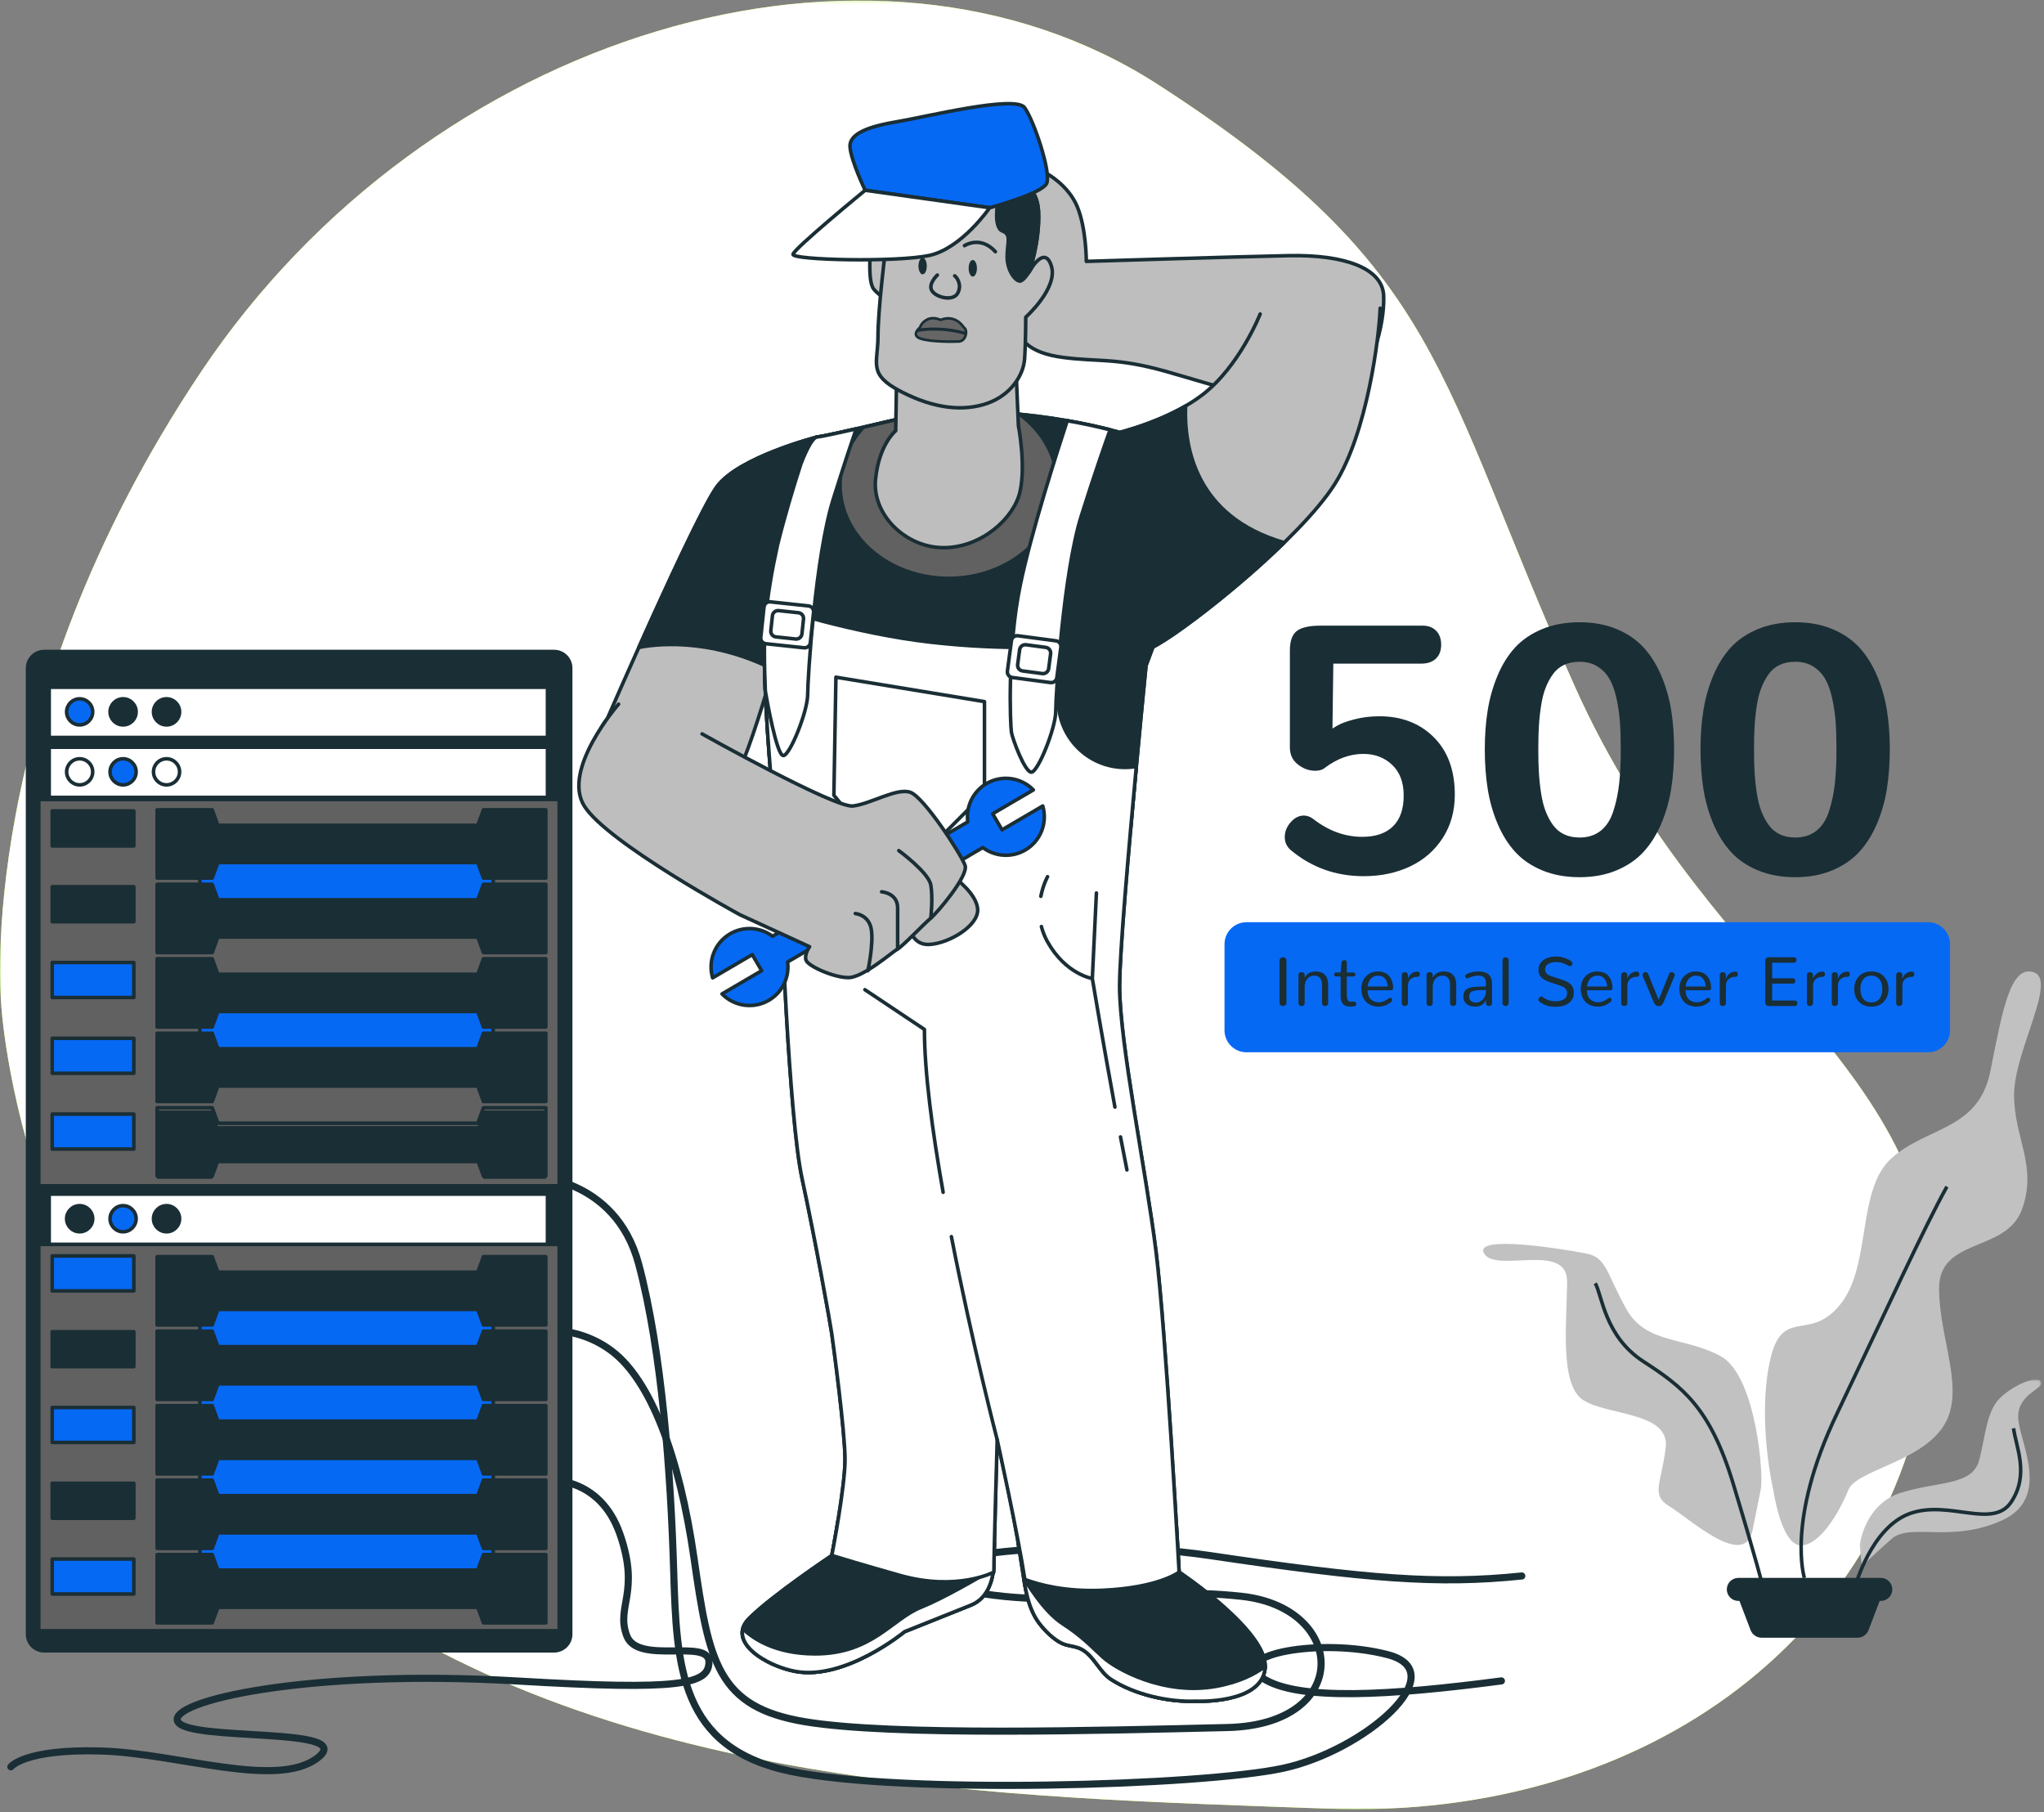 <svg xmlns="http://www.w3.org/2000/svg" xmlns:xlink="http://www.w3.org/1999/xlink" width="722" height="640" viewBox="0 0 722 640">
    <rect x="0" y="0" width="722" height="640" fill="#808080" stroke="none"/>
    <defs>
        <path id="je2qdw652a" d="M0 0.192L682.862 0.192 682.862 639 0 639z"/>
        <path id="v9wrwt6tic" d="M0 0.192L682.862 0.192 682.862 639 0 639z"/>
        <path id="1hgmu70mve" d="M0.061 0.804L64.251 0.804 64.251 66.792 0.061 66.792z"/>
        <path id="8ap716aslg" d="M0 639L720.677 639 720.677 0.192 0 0.192z"/>
    </defs>
    <g fill="none" fill-rule="evenodd">
        <g>
            <g>
                <g>
                    <g transform="translate(-468 -192) translate(468 192)">
                        <mask id="z4mywqyl0b" fill="#fff">
                            <use xlink:href="#je2qdw652a"/>
                        </mask>
                        <path fill="#AF0" d="M.366 353.913s5.967 122.204 109.29 200.64c103.322 78.434 244.72 79.982 359.237 84.255 114.518 4.272 201.306-63.24 212.922-161.667 11.617-98.424-76.267-124.547-125.54-234.688-49.272-110.14-45.661-146.947-147.143-212.528C307.651-35.658 151.376 11.248 71.025 131.318-9.328 251.386.365 353.913.365 353.913" mask="url(#z4mywqyl0b)"/>
                    </g>
                    <g transform="translate(-468 -192) translate(468 192)">
                        <mask id="mplvmibu5d" fill="#fff">
                            <use xlink:href="#v9wrwt6tic"/>
                        </mask>
                        <path fill="#FFF" d="M.366 353.913s5.967 122.204 109.29 200.64c103.322 78.434 244.72 79.982 359.237 84.255 114.518 4.272 201.306-63.24 212.922-161.667 11.617-98.424-76.267-124.547-125.54-234.688-49.272-110.14-45.661-146.947-147.143-212.528C307.651-35.658 151.376 11.248 71.025 131.318-9.328 251.386.365 353.913.365 353.913" mask="url(#mplvmibu5d)"/>
                    </g>
                </g>
                <g>
                    <path fill="#C1C1C1" d="M103.383 183.27s-5.576-23.73-1.395-44.67c4.183-20.94 13.942-6.98 25.096-20.94s5.577-40.481 18.126-51.648c12.548-11.17 30.673-9.774 34.855-30.712 4.183-20.939 6.97-37.69 15.337-34.899 8.364 2.792-6.972 27.92-6.972 43.274 0 15.356 8.366 25.128 2.789 40.483-5.577 15.356-29.279 9.77-29.279 27.92 0 18.147 9.76 36.294 1.393 48.859-8.363 12.563-30.672 15.353-33.46 22.334-2.789 6.979-9.76 19.542-16.731 19.542-6.97 0-9.76-19.542-9.76-19.542M98.847 183.518c1.395-4.19-1.395-40.483-13.942-47.462-12.548-6.981-26.489-4.19-33.461-16.752-6.97-12.564-6.97-18.148-13.943-19.543-6.97-1.396-40.43-6.98-36.249 0 4.184 6.98 29.279-4.188 29.279 9.771 0 13.96-2.789 36.295 5.577 41.879 8.365 5.584 30.672 4.187 29.279 16.752-1.396 12.563-5.576 16.751 1.393 20.937 6.97 4.189 26.492 22.337 29.279 8.378l2.788-13.96z" transform="translate(-468 -192) translate(468 192) translate(523 343)"/>
                    <path stroke="#1A2E35" stroke-width="1.257" d="M114.363 214.297s-6.495-20.322 11.368-57.714c17.86-37.393 30.85-65.843 38.969-80.476M99.75 217.549s-2.436-9.755-10.554-36.58c-8.12-26.825-17.862-34.14-31.664-43.083-13.802-8.94-14.615-23.573-17.049-27.637" transform="translate(-468 -192) translate(468 192) translate(523 343)"/>
                    <g transform="translate(-468 -192) translate(468 192) translate(523 343) translate(133.787 143.441)">
                        <mask id="4y3sujgwif" fill="#fff">
                            <use xlink:href="#1hgmu70mve"/>
                        </mask>
                        <path fill="#C1C1C1" d="M.061 59.475s1.623-14.632 14.613-18.696c12.99-4.064 25.17-2.439 27.605-11.38 2.435-8.942 2.435-17.884 8.118-22.76C56.081 1.76 63.387-.677 64.2 1.76c.811 2.439-8.118 4.064-8.118 12.193 0 8.13 12.179 28.452-5.684 36.58-17.86 8.128-32.473.813-38.968 6.503C4.933 62.727.873 66.792.873 66.792L.06 59.475z" mask="url(#4y3sujgwif)"/>
                    </g>
                    <path stroke="#1A2E35" stroke-width="1.257" d="M132.225 217.549s5.684-21.136 19.485-26.013c13.802-4.876 29.228 5.691 35.721-4.064 6.497-9.754 1.625-19.51.814-26.012" transform="translate(-468 -192) translate(468 192) translate(523 343)"/>
                    <path fill="#1A2E35" d="M141.358 214.297H91.022c-2.24 0-4.06 1.818-4.06 4.065 0 2.244 1.82 4.065 4.06 4.065h.405l3.92 10.291c.623 1.635 2.188 2.715 3.934 2.715H133.1c1.746 0 3.312-1.08 3.935-2.715l3.918-10.291h.406c2.241 0 4.06-1.82 4.06-4.065 0-2.247-1.819-4.065-4.06-4.065" transform="translate(-468 -192) translate(468 192) translate(523 343)"/>
                </g>
                <g>
                    <path fill="#0669F4" d="M249.06 152.655H8.29c-4.285 0-7.758-3.472-7.758-7.754v-30.43c0-4.283 3.473-7.754 7.758-7.754H249.06c4.285 0 7.759 3.471 7.759 7.754v30.43c0 4.282-3.474 7.754-7.759 7.754" transform="translate(-468 -192) translate(468 192) translate(432 219)"/>
                    <path fill="#1A2E35" d="M20.326 136.006c-.238-.205-.356-.49-.356-.852v-14.907c0-.363.122-.648.37-.858.243-.208.532-.313.86-.313.33 0 .614.103.852.308.236.205.356.492.356.863v14.907c0 .37-.121.657-.362.857-.241.202-.53.302-.87.302-.33 0-.612-.102-.85-.307M26.982 136.054c-.21-.18-.313-.437-.313-.766v-9.915c0-.322.108-.572.325-.752.218-.184.475-.274.774-.274.296 0 .552.087.765.26.213.172.321.417.321.73v1.05c.304-.733.805-1.295 1.502-1.69.695-.394 1.506-.59 2.43-.59 1.329 0 2.386.384 3.176 1.157.789.772 1.182 1.943 1.182 3.511v6.513c0 .329-.107.586-.32.766-.213.18-.468.27-.767.27-.298 0-.552-.09-.765-.27-.215-.18-.32-.437-.32-.766v-6.537c0-1.03-.24-1.814-.718-2.353-.479-.539-1.154-.808-2.021-.808-.926 0-1.707.33-2.343.99-.634.659-.98 1.555-1.036 2.688v6.02c0 .322-.113.575-.334.76-.22.185-.479.277-.777.277-.298 0-.552-.09-.76-.27M42.37 135.595c-.546-.598-.82-1.522-.82-2.767v-6.95h-1.472c-.267 0-.47-.064-.612-.191-.139-.13-.21-.302-.21-.518 0-.21.07-.382.205-.515.138-.132.338-.198.604-.198h1.485l.29-3.425c.016-.258.13-.479.343-.664.214-.185.449-.277.706-.277.241 0 .443.074.605.223.159.15.24.365.24.645v3.498h2.222c.264 0 .464.07.597.205.133.136.198.315.198.53 0 .46-.265.687-.795.687h-2.223v6.575c0 .829.117 1.425.351 1.792.233.365.603.549 1.11.549h.134l.82-.038h.072c.266 0 .475.085.626.256.154.167.231.364.231.59 0 .201-.044.365-.132.488-.089.124-.225.216-.405.272-.18.055-.363.092-.543.108-.18.016-.416.024-.706.024h-.712c-.926 0-1.662-.3-2.21-.899M58.205 129.426c-.072-1.126-.39-2.046-.954-2.762-.564-.716-1.389-1.073-2.474-1.073-.564 0-1.074.108-1.533.324-.459.218-.834.51-1.129.876-.293.364-.526.77-.7 1.218-.172.445-.279.917-.32 1.417h7.11zm-6.421 6.37c-.894-.492-1.605-1.214-2.131-2.166-.526-.954-.79-2.065-.79-3.336 0-1.117.223-2.138.664-3.063.444-.924 1.111-1.676 2.004-2.256.894-.579 1.933-.869 3.125-.869.94 0 1.767.158 2.475.47.707.313 1.27.746 1.688 1.298.42.55.733 1.165.941 1.845.21.68.327 1.425.351 2.238 0 .234-.064.426-.193.58-.128.152-.322.227-.579.227h-8.278c.015 1.383.385 2.432 1.108 3.143.726.712 1.654 1.076 2.79 1.09.715 0 1.359-.127 1.93-.384.572-.258 1.145-.608 1.726-1.05.145-.112.298-.17.459-.17.191 0 .355.076.488.225.133.148.198.323.198.525 0 .257-.111.486-.337.688-1.27 1.14-2.808 1.712-4.61 1.712-1.126-.009-2.136-.258-3.03-.747zM63.455 136.06c-.21-.176-.314-.427-.314-.748v-9.951c0-.323.108-.569.326-.74.218-.176.475-.263.774-.263.295 0 .55.087.764.262.213.172.32.412.32.716l-.012 1.449c.201-.75.606-1.373 1.213-1.878.608-.501 1.337-.754 2.191-.754.256 0 .46.099.609.29.149.194.224.42.224.677 0 .24-.069.449-.205.621-.137.174-.334.259-.593.259-1.085 0-1.928.282-2.528.845-.6.562-.898 1.314-.898 2.255v6.212c0 .321-.112.572-.333.749-.221.175-.48.263-.779.263-.296 0-.55-.088-.759-.263M72.217 136.054c-.21-.18-.313-.437-.313-.766v-9.915c0-.322.108-.572.324-.752.218-.184.476-.274.774-.274.297 0 .552.087.765.26.214.172.322.417.322.73v1.05c.303-.733.805-1.295 1.501-1.69.695-.394 1.507-.59 2.431-.59 1.33 0 2.387.384 3.175 1.157.789.772 1.182 1.943 1.182 3.511v6.513c0 .329-.106.586-.32.766-.212.18-.468.27-.766.27-.297 0-.553-.09-.766-.27-.213-.18-.32-.437-.32-.766v-6.537c0-1.03-.239-1.814-.718-2.353-.478-.539-1.154-.808-2.022-.808-.923 0-1.705.33-2.341.99-.635.659-.98 1.555-1.036 2.688v6.02c0 .322-.113.575-.335.76-.22.185-.478.277-.777.277-.298 0-.55-.09-.76-.27M91.822 133.949c.697-.764 1.046-1.737 1.046-2.918v-.362c-1 0-1.812.018-2.44.054-.626.036-1.181.1-1.665.192-.482.093-.846.229-1.085.41-.243.183-.421.402-.538.658-.118.257-.175.586-.175.988 0 .734.218 1.27.652 1.612.433.342 1.027.51 1.774.51.925 0 1.736-.38 2.431-1.144m-5.737 1.689c-.789-.603-1.184-1.46-1.184-2.57 0-.458.05-.86.144-1.205.099-.346.235-.65.41-.91.179-.263.428-.484.75-.664.322-.182.675-.331 1.062-.448.386-.116.877-.204 1.472-.265.595-.059 1.208-.101 1.84-.126.633-.025 1.395-.038 2.289-.038V128.1c0-.862-.231-1.496-.689-1.907-.459-.41-1.098-.614-1.92-.614-.49 0-.981.052-1.473.155-.488.105-.877.21-1.157.315-.28.103-.628.249-1.038.432-.08.043-.177.061-.29.061-.208 0-.388-.085-.543-.259-.152-.172-.23-.362-.23-.572 0-.242.112-.426.339-.555 1.247-.7 2.73-1.05 4.453-1.05 1.472 0 2.627.342 3.458 1.025.832.684 1.249 1.739 1.249 3.16v7.034c0 .313-.11.56-.331.74-.222.18-.477.272-.768.272-.29 0-.536-.086-.742-.259-.205-.173-.307-.416-.307-.73v-1.158c-.749 1.567-1.986 2.352-3.717 2.352-1.264 0-2.29-.301-3.077-.904M99.034 136.041c-.209-.188-.313-.458-.313-.814v-15.041c0-.337.11-.603.332-.796.22-.192.48-.29.777-.29.29 0 .541.098.754.29.213.193.322.459.322.796v15.041c0 .338-.112.606-.335.803-.22.197-.478.295-.777.295-.298 0-.55-.095-.76-.284M111.514 134.517c-.099-.09-.146-.21-.146-.364 0-.256.123-.521.369-.795.246-.273.493-.41.742-.41.112 0 .213.034.3.098 1.369 1.06 2.954 1.59 4.757 1.59 1.176 0 2.135-.232 2.879-.7.744-.466 1.114-1.141 1.114-2.026 0-.426-.054-.79-.16-1.09-.11-.302-.29-.566-.544-.79-.254-.227-.541-.415-.864-.567-.322-.154-.74-.318-1.254-.495l-3.466-1.158c-1.278-.435-2.23-.98-2.859-1.642-.627-.659-.94-1.568-.94-2.726 0-.93.27-1.752.813-2.46.544-.707 1.275-1.243 2.198-1.603.92-.362 1.96-.544 3.118-.544 1.136 0 2.22.183 3.254.55 1.034.364 1.824.793 2.372 1.285.183.16.277.362.277.601 0 .25-.094.475-.277.677-.186.2-.407.301-.664.301-.187 0-.363-.056-.533-.169-.489-.32-1.107-.617-1.85-.886-.747-.27-1.54-.405-2.386-.405-1.206 0-2.172.222-2.895.664-.726.442-1.087 1.083-1.087 1.917 0 .627.187 1.129.563 1.502.372.375.97.698 1.79.972l3.477 1.122c.7.224 1.293.462 1.78.71.487.251.93.553 1.328.912.398.358.696.784.893 1.284.197.5.297 1.073.297 1.725 0 1.576-.582 2.803-1.746 3.68-1.162.875-2.741 1.314-4.738 1.314-2.454 0-4.424-.692-5.912-2.074M135.699 129.426c-.072-1.126-.389-2.046-.953-2.762-.563-.716-1.388-1.073-2.475-1.073-.564 0-1.073.108-1.53.324-.461.218-.837.51-1.13.876-.295.364-.526.77-.7 1.218-.172.445-.28.917-.32 1.417h7.108zm-6.42 6.37c-.893-.492-1.604-1.214-2.13-2.166-.527-.954-.79-2.065-.79-3.336 0-1.117.22-2.138.663-3.063.443-.924 1.11-1.676 2.004-2.256.893-.579 1.934-.869 3.126-.869.94 0 1.765.158 2.473.47.708.313 1.272.746 1.69 1.298.418.55.731 1.165.941 1.845.21.68.326 1.425.351 2.238 0 .234-.066.426-.193.58-.128.152-.322.227-.58.227h-8.279c.015 1.383.385 2.432 1.11 3.143.724.712 1.654 1.076 2.788 1.09.717 0 1.36-.127 1.931-.384.572-.258 1.146-.608 1.726-1.05.145-.112.299-.17.458-.17.193 0 .357.076.49.225.131.148.198.323.198.525 0 .257-.111.486-.338.688-1.27 1.14-2.808 1.712-4.61 1.712-1.127-.009-2.137-.258-3.028-.747zM140.95 136.06c-.21-.176-.314-.427-.314-.748v-9.951c0-.323.109-.569.327-.74.216-.176.473-.263.772-.263.296 0 .552.087.765.262.213.172.322.412.322.716l-.014 1.449c.202-.75.605-1.373 1.213-1.878.607-.501 1.336-.754 2.19-.754.258 0 .461.099.61.29.15.194.223.42.223.677 0 .24-.067.449-.205.621-.136.174-.332.259-.591.259-1.087 0-1.928.282-2.53.845-.598.562-.896 1.314-.896 2.255v6.212c0 .321-.114.572-.335.749-.22.175-.479.263-.777.263-.298 0-.55-.088-.76-.263M152.796 135.97c-.263-.245-.517-.666-.767-1.262l-3.766-9.01c-.047-.104-.072-.215-.072-.338 0-.274.115-.511.343-.716.23-.207.485-.31.767-.31.418 0 .716.231.893.688l3.693 9.083 3.682-9.083c.177-.457.474-.688.894-.688.28 0 .536.103.765.31.228.205.344.442.344.716 0 .123-.024.234-.072.337l-3.765 9.01c-.25.597-.507 1.018-.767 1.262-.263.244-.623.369-1.08.369-.466 0-.832-.125-1.092-.369M170.531 129.426c-.074-1.126-.39-2.046-.954-2.762-.564-.716-1.388-1.073-2.474-1.073-.563 0-1.073.108-1.532.324-.46.218-.835.51-1.13.876-.293.364-.526.77-.7 1.218-.172.445-.278.917-.32 1.417h7.11zm-6.42 6.37c-.894-.492-1.606-1.214-2.132-2.166-.526-.954-.79-2.065-.79-3.336 0-1.117.221-2.138.664-3.063.443-.924 1.111-1.676 2.003-2.256.894-.579 1.934-.869 3.126-.869.941 0 1.766.158 2.475.47.707.313 1.27.746 1.689 1.298.42.55.733 1.165.94 1.845.21.68.327 1.425.352 2.238 0 .234-.064.426-.194.58-.128.152-.321.227-.58.227h-8.278c.014 1.383.387 2.432 1.11 3.143.724.712 1.653 1.076 2.79 1.09.714 0 1.358-.127 1.929-.384.572-.258 1.146-.608 1.726-1.05.146-.112.298-.17.457-.17.194 0 .358.076.49.225.133.148.199.323.199.525 0 .257-.112.486-.338.688-1.27 1.14-2.808 1.712-4.61 1.712-1.127-.009-2.135-.258-3.029-.747zM175.78 136.06c-.208-.176-.313-.427-.313-.748v-9.951c0-.323.108-.569.326-.74.217-.176.474-.263.772-.263.297 0 .553.087.766.262.213.172.321.412.321.716l-.013 1.449c.202-.75.607-1.373 1.213-1.878.607-.501 1.338-.754 2.19-.754.257 0 .46.099.61.29.15.194.224.42.224.677 0 .24-.068.449-.206.621-.136.174-.333.259-.592.259-1.087 0-1.928.282-2.528.845-.6.562-.898 1.314-.898 2.255v6.212c0 .321-.111.572-.333.749-.22.175-.48.263-.778.263-.299 0-.551-.088-.76-.263M191.91 135.97c-.244-.238-.369-.512-.369-.826V120.27c0-.313.113-.588.335-.827.22-.236.491-.356.814-.356h8.942c.305 0 .545.095.712.284.17.188.254.416.254.681 0 .266-.084.495-.254.688-.167.192-.407.29-.712.29h-7.652v5.487h7.243c.313 0 .555.093.723.277.17.187.254.406.254.665 0 .257-.086.48-.26.67-.172.189-.412.284-.717.284h-7.243v5.97h7.966c.306 0 .544.096.713.29.168.191.254.42.254.686 0 .265-.086.493-.254.681-.17.189-.407.284-.713.284h-9.195c-.316 0-.595-.118-.84-.356M206.556 136.06c-.208-.176-.313-.427-.313-.748v-9.951c0-.323.108-.569.326-.74.218-.176.474-.263.772-.263.297 0 .553.087.766.262.213.172.321.412.321.716l-.013 1.449c.202-.75.606-1.373 1.213-1.878.608-.501 1.338-.754 2.192-.754.255 0 .459.099.608.29.149.194.224.42.224.677 0 .24-.068.449-.205.621-.137.174-.334.259-.593.259-1.085 0-1.928.282-2.528.845-.6.562-.898 1.314-.898 2.255v6.212c0 .321-.111.572-.333.749-.221.175-.48.263-.778.263-.299 0-.551-.088-.761-.263M215.343 136.06c-.21-.176-.313-.427-.313-.748v-9.951c0-.323.108-.569.324-.74.218-.176.476-.263.774-.263.297 0 .55.087.766.262.213.172.32.412.32.716l-.012 1.449c.201-.75.605-1.373 1.213-1.878.606-.501 1.336-.754 2.19-.754.257 0 .46.099.61.29.149.194.223.42.223.677 0 .24-.068.449-.205.621-.136.174-.333.259-.592.259-1.087 0-1.928.282-2.53.845-.598.562-.898 1.314-.898 2.255v6.212c0 .321-.111.572-.333.749-.22.175-.478.263-.777.263-.298 0-.55-.088-.76-.263M231.871 133.786c.68-.84 1.02-1.993 1.02-3.456 0-1.454-.344-2.608-1.033-3.461-.687-.852-1.634-1.278-2.84-1.278-1.215 0-2.166.424-2.85 1.271-.683.849-1.024 2.005-1.024 3.468 0 1.447.34 2.597 1.02 3.444.68.849 1.622 1.273 2.829 1.273 1.24 0 2.198-.42 2.878-1.261m-7.266 1.007c-1.09-1.166-1.635-2.654-1.635-4.463 0-1.818.544-3.309 1.635-4.475 1.09-1.165 2.562-1.749 4.412-1.749 1.851 0 3.32.58 4.41 1.744 1.092 1.161 1.636 2.654 1.636 4.48 0 1.809-.543 3.297-1.63 4.463-1.085 1.167-2.557 1.75-4.416 1.75-1.85 0-3.322-.583-4.412-1.75M238.105 136.06c-.21-.176-.313-.427-.313-.748v-9.951c0-.323.108-.569.326-.74.217-.176.474-.263.772-.263.297 0 .553.087.766.262.213.172.321.412.321.716l-.013 1.449c.202-.75.605-1.373 1.213-1.878.606-.501 1.336-.754 2.19-.754.257 0 .46.099.61.29.149.194.223.42.223.677 0 .24-.067.449-.205.621-.136.174-.333.259-.592.259-1.087 0-1.928.282-2.53.845-.598.562-.896 1.314-.896 2.255v6.212c0 .321-.113.572-.334.749-.22.175-.479.263-.777.263-.299 0-.551-.088-.761-.263M23.803 81.134c-1.326-1.201-1.988-2.705-1.988-4.51 0-1.885.693-3.62 2.077-5.204 1.385-1.584 2.939-2.375 4.663-2.375.562 0 1.126.1 1.687.301.562.2 1.105.501 1.624.901 5.418 4.21 11.195 6.314 17.334 6.314 4.695 0 8.306-1.23 10.835-3.698 2.528-2.465 3.79-6.105 3.79-10.916 0-4.611-1.352-8.21-4.062-10.798-2.708-2.586-6.11-3.879-10.201-3.879-4.693 0-9.229 1.643-13.602 4.933-.804.681-1.926 1.02-3.372 1.02-2.205 0-4.252-.74-6.138-2.224-1.886-1.483-2.827-3.49-2.827-6.014V10.818c0-3.408.821-5.733 2.468-6.978 1.641-1.243 4.392-1.864 8.244-1.864h36.23c1.968 0 3.541.601 4.727 1.805 1.181 1.203 1.773 2.848 1.773 4.932 0 2.085-.621 3.72-1.865 4.903-1.244 1.183-2.989 1.774-5.236 1.774H38.969l-.301 22.917 1.806-1.081c1.202-.723 3.188-1.445 5.959-2.168 2.767-.72 5.696-1.081 8.786-1.081 7.865 0 14.273 2.465 19.23 7.398 4.954 4.933 7.432 11.691 7.432 20.27 0 5.817-1.424 10.928-4.273 15.339-2.85 4.412-6.703 7.76-11.557 10.046-4.854 2.287-10.312 3.427-16.368 3.427-9.87 0-18.498-3.106-25.88-9.323M133.4 74.428c2.005-1.585 3.5-3.898 4.482-6.948.985-3.046 1.667-6.275 2.045-9.684.384-3.408.574-7.458.574-12.15 0-3.69-.1-6.927-.301-9.715-.202-2.785-.612-5.574-1.233-8.36-.623-2.787-1.456-5.072-2.498-6.858-1.045-1.784-2.448-3.228-4.213-4.332-1.767-1.1-3.874-1.653-6.32-1.653-2.045 0-3.85.36-5.415 1.083-1.568.723-2.87 1.796-3.913 3.22-1.045 1.421-1.918 3.027-2.618 4.811-.705 1.782-1.246 3.9-1.625 6.345-.382 2.446-.644 4.872-.783 7.277-.141 2.407-.21 5.135-.21 8.182 0 3.047.069 5.785.21 8.21.14 2.426.401 4.872.783 7.34.379 2.465.92 4.601 1.625 6.405.7 1.805 1.573 3.419 2.618 4.843 1.044 1.423 2.345 2.506 3.913 3.248 1.565.743 3.37 1.111 5.416 1.111 2.968 0 5.453-.791 7.463-2.375m-20.613 13.986c-3.874-1.604-7.064-3.78-9.57-6.529-2.508-2.746-4.585-6.061-6.23-9.952-1.645-3.89-2.81-7.992-3.49-12.302-.685-4.31-1.024-8.972-1.024-13.985 0-4.933.34-9.523 1.025-13.775.678-4.25 1.834-8.32 3.46-12.21 1.625-3.89 3.68-7.199 6.169-9.925 2.486-2.726 5.676-4.902 9.568-6.527C116.586 1.586 121 .773 125.937.773c4.853 0 9.199.793 13.03 2.376 3.83 1.584 7 3.73 9.507 6.437 2.51 2.706 4.595 5.996 6.262 9.864 1.663 3.871 2.848 7.95 3.551 12.241.7 4.29 1.052 8.944 1.052 13.955 0 4.972-.342 9.615-1.024 13.926-.682 4.31-1.846 8.41-3.49 12.3-1.646 3.89-3.723 7.207-6.228 9.954-2.51 2.748-5.69 4.933-9.54 6.557-3.85 1.625-8.226 2.436-13.12 2.436-4.897 0-9.28-.803-13.15-2.405M209.594 74.428c2.007-1.585 3.502-3.898 4.484-6.948.985-3.046 1.667-6.275 2.045-9.684.384-3.408.574-7.458.574-12.15 0-3.69-.101-6.927-.301-9.715-.202-2.785-.612-5.574-1.235-8.36-.621-2.787-1.454-5.072-2.496-6.858-1.045-1.784-2.448-3.228-4.215-4.332-1.765-1.1-3.872-1.653-6.317-1.653-2.046 0-3.853.36-5.416 1.083-1.568.723-2.87 1.796-3.913 3.22-1.045 1.421-1.918 3.027-2.618 4.811-.705 1.782-1.246 3.9-1.625 6.345-.382 2.446-.644 4.872-.783 7.277-.141 2.407-.212 5.135-.212 8.182 0 3.047.07 5.785.212 8.21.14 2.426.401 4.872.783 7.34.379 2.465.92 4.601 1.625 6.405.7 1.805 1.573 3.419 2.618 4.843 1.044 1.423 2.345 2.506 3.913 3.248 1.563.743 3.37 1.111 5.416 1.111 2.968 0 5.453-.791 7.461-2.375m-20.613 13.986c-3.874-1.604-7.062-3.78-9.568-6.529-2.508-2.746-4.585-6.061-6.23-9.952-1.645-3.89-2.81-7.992-3.491-12.302-.684-4.31-1.023-8.972-1.023-13.985 0-4.933.34-9.523 1.023-13.775.68-4.25 1.834-8.32 3.462-12.21 1.625-3.89 3.68-7.199 6.167-9.925 2.488-2.726 5.677-4.902 9.57-6.527 3.891-1.623 8.306-2.436 13.242-2.436 4.853 0 9.199.793 13.028 2.376 3.831 1.584 7.001 3.73 9.51 6.437 2.51 2.706 4.594 5.996 6.261 9.864 1.663 3.871 2.848 7.95 3.55 12.241.7 4.29 1.053 8.944 1.053 13.955 0 4.972-.342 9.615-1.024 13.926-.682 4.31-1.846 8.41-3.49 12.3-1.646 3.89-3.723 7.207-6.23 9.954-2.507 2.748-5.687 4.933-9.538 6.557-3.85 1.625-8.226 2.436-13.12 2.436-4.897 0-9.28-.803-13.152-2.405" transform="translate(-468 -192) translate(468 192) translate(432 219)"/>
                </g>
                <g transform="translate(-468 -192) translate(468 192)">
                    <path stroke="#1A2E35" stroke-linecap="round" stroke-linejoin="round" stroke-width="2.513" d="M187.363 470.15s15.593-3.09 28.976 7.203c13.384 10.297 23.569 36.463 28.825 73.089 5.259 36.625 8.238 52.5 39.123 57.646 30.885 5.146 105.008 3.088 149.278 2.058 44.27-1.03 42.21-42.204 5.148-46.323-37.064-4.117-62.707 5.773-101.36-2.774s34.442-19.87 90.036-11.636c55.592 8.233 80.3 10.293 110.155 7.204"/>
                    <path stroke="#1A2E35" stroke-linecap="round" stroke-linejoin="round" stroke-width="2.513" d="M187.363 415.349s30.005.24 38.24 31.124c8.238 30.882 11.327 74.116 12.355 108.086 1.03 33.97 2.06 62.794 41.18 71.027 39.123 8.237 145.162 5.148 173.989-1.027 28.823-6.177 60.74-33.97 37.06-40.147-23.677-6.177-56.622 0-44.268 8.235 12.353 8.235 45.3 6.175 84.42 1.03"/>
                    <path stroke="#1A2E35" stroke-linecap="round" stroke-linejoin="round" stroke-width="2.513" d="M193.517 522.814s18.33-1.595 25.502 19.125c7.172 20.719-1.593 25.5 2.39 35.86 3.987 10.358 29.129.688 29.015 9.268-.106 7.83-10.04 10.038-67.269 6.669-74.821-4.404-124.323 7.172-120.34 14.343 3.986 7.172 63.757 1.594 49.412 12.749-14.345 11.158-49.411-1.593-76.508-2.39-27.095-.797-31.878 5.58-31.878 5.58"/>
                    <path fill="#1A2E35" d="M195.738 230.118H15.576c-3.221 0-5.832 2.612-5.832 5.833V577.21c0 3.22 2.61 5.83 5.832 5.83h180.162c3.221 0 5.833-2.61 5.833-5.83V235.95c0-3.22-2.612-5.832-5.833-5.832"/>
                    <path stroke="#1A2E35" stroke-linecap="round" stroke-linejoin="round" stroke-width="1.257" d="M195.738 230.118H15.576c-3.221 0-5.832 2.612-5.832 5.833V577.21c0 3.22 2.61 5.83 5.832 5.83h180.162c3.221 0 5.833-2.61 5.833-5.83V235.95c0-3.22-2.612-5.832-5.833-5.832z"/>
                    <mask id="4t56xo37wh" fill="#fff">
                        <use xlink:href="#8ap716aslg"/>
                    </mask>
                    <path fill="#616161" d="M14.328 418.185L196.894 418.185 196.894 282.99 14.328 282.99zM14.328 575.339L196.894 575.339 196.894 440.145 14.328 440.145z" mask="url(#4t56xo37wh)"/>
                    <path fill="#0669F4" d="M70.607 562.3L174.244 562.3 174.244 456.616 70.607 456.616z" mask="url(#4t56xo37wh)"/>
                    <path stroke="#1A2E35" stroke-linecap="round" stroke-linejoin="round" stroke-width="1.257" d="M70.607 562.3L174.244 562.3 174.244 456.616 70.607 456.616z" mask="url(#4t56xo37wh)"/>
                    <path fill="#0669F4" d="M70.607 324.166L174.244 324.166 174.244 298.089 70.607 298.089z" mask="url(#4t56xo37wh)"/>
                    <path stroke="#1A2E35" stroke-linecap="round" stroke-linejoin="round" stroke-width="1.257" d="M70.607 324.166L174.244 324.166 174.244 298.089 70.607 298.089z" mask="url(#4t56xo37wh)"/>
                    <path fill="#0669F4" d="M70.607 374.264L174.244 374.264 174.244 348.185 70.607 348.185z" mask="url(#4t56xo37wh)"/>
                    <path stroke="#1A2E35" stroke-linecap="round" stroke-linejoin="round" stroke-width="1.257" d="M70.607 374.264L174.244 374.264 174.244 348.185 70.607 348.185z" mask="url(#4t56xo37wh)"/>
                    <path fill="#1A2E35" d="M170.777 286.016L168.775 291.497 76.961 291.497 74.958 286.016 55.507 286.016 55.507 310.129 74.958 310.129 76.961 304.648 168.775 304.648 170.777 310.129 192.801 310.129 192.801 286.016z" mask="url(#4t56xo37wh)"/>
                    <path stroke="#1A2E35" stroke-linecap="round" stroke-linejoin="round" stroke-width="1.257" d="M170.777 286.016L168.775 291.497 76.961 291.497 74.958 286.016 55.507 286.016 55.507 310.129 74.958 310.129 76.961 304.648 168.775 304.648 170.777 310.129 192.801 310.129 192.801 286.016z" mask="url(#4t56xo37wh)"/>
                    <path fill="#1A2E35" d="M170.777 312.321L168.775 317.8 76.961 317.8 74.958 312.321 55.507 312.321 55.507 336.434 74.958 336.434 76.961 330.954 168.775 330.954 170.777 336.434 192.801 336.434 192.801 312.321z" mask="url(#4t56xo37wh)"/>
                    <path stroke="#1A2E35" stroke-linecap="round" stroke-linejoin="round" stroke-width="1.257" d="M170.777 312.321L168.775 317.8 76.961 317.8 74.958 312.321 55.507 312.321 55.507 336.434 74.958 336.434 76.961 330.954 168.775 330.954 170.777 336.434 192.801 336.434 192.801 312.321z" mask="url(#4t56xo37wh)"/>
                    <path fill="#1A2E35" d="M170.777 338.626L168.775 344.106 76.961 344.106 74.958 338.626 55.507 338.626 55.507 362.739 74.958 362.739 76.961 357.258 168.775 357.258 170.777 362.739 192.801 362.739 192.801 338.626z" mask="url(#4t56xo37wh)"/>
                    <path stroke="#1A2E35" stroke-linecap="round" stroke-linejoin="round" stroke-width="1.257" d="M170.777 338.626L168.775 344.106 76.961 344.106 74.958 338.626 55.507 338.626 55.507 362.739 74.958 362.739 76.961 357.258 168.775 357.258 170.777 362.739 192.801 362.739 192.801 338.626z" mask="url(#4t56xo37wh)"/>
                    <path fill="#1A2E35" d="M170.777 364.931L168.775 370.411 76.961 370.411 74.958 364.931 55.507 364.931 55.507 389.044 74.958 389.044 76.961 383.563 168.775 383.563 170.777 389.044 192.801 389.044 192.801 364.931z" mask="url(#4t56xo37wh)"/>
                    <path stroke="#1A2E35" stroke-linecap="round" stroke-linejoin="round" stroke-width="1.257" d="M170.777 364.931L168.775 370.411 76.961 370.411 74.958 364.931 55.507 364.931 55.507 389.044 74.958 389.044 76.961 383.563 168.775 383.563 170.777 389.044 192.801 389.044 192.801 364.931z" mask="url(#4t56xo37wh)"/>
                    <path fill="#1A2E35" d="M170.777 392.236L168.775 397.716 76.961 397.716 74.958 392.236 55.507 392.236 55.507 416.349 74.958 416.349 76.961 410.868 168.775 410.868 170.777 416.349 192.801 416.349 192.801 392.236z" mask="url(#4t56xo37wh)"/>
                    <path stroke="#1A2E35" stroke-linecap="round" stroke-linejoin="round" stroke-width="1.257" d="M170.777 391.236L168.775 396.716 76.961 396.716 74.958 391.236 55.507 391.236 55.507 415.349 74.958 415.349 76.961 409.868 168.775 409.868 170.777 415.349 192.801 415.349 192.801 391.236z" mask="url(#4t56xo37wh)"/>
                    <path fill="#1A2E35" d="M170.777 443.846L168.775 449.326 76.961 449.326 74.958 443.846 55.507 443.846 55.507 467.957 74.958 467.957 76.961 462.477 168.775 462.477 170.777 467.957 192.801 467.957 192.801 443.846z" mask="url(#4t56xo37wh)"/>
                    <path stroke="#1A2E35" stroke-linecap="round" stroke-linejoin="round" stroke-width="1.257" d="M170.777 443.846L168.775 449.326 76.961 449.326 74.958 443.846 55.507 443.846 55.507 467.957 74.958 467.957 76.961 462.477 168.775 462.477 170.777 467.957 192.801 467.957 192.801 443.846z" mask="url(#4t56xo37wh)"/>
                    <path fill="#1A2E35" d="M170.777 470.149L168.775 475.63 76.961 475.63 74.958 470.149 55.507 470.149 55.507 494.262 74.958 494.262 76.961 488.782 168.775 488.782 170.777 494.262 192.801 494.262 192.801 470.149z" mask="url(#4t56xo37wh)"/>
                    <path stroke="#1A2E35" stroke-linecap="round" stroke-linejoin="round" stroke-width="1.257" d="M170.777 470.149L168.775 475.63 76.961 475.63 74.958 470.149 55.507 470.149 55.507 494.262 74.958 494.262 76.961 488.782 168.775 488.782 170.777 494.262 192.801 494.262 192.801 470.149z" mask="url(#4t56xo37wh)"/>
                    <path fill="#1A2E35" d="M170.777 496.454L168.775 501.935 76.961 501.935 74.958 496.454 55.507 496.454 55.507 520.567 74.958 520.567 76.961 515.087 168.775 515.087 170.777 520.567 192.801 520.567 192.801 496.454z" mask="url(#4t56xo37wh)"/>
                    <path stroke="#1A2E35" stroke-linecap="round" stroke-linejoin="round" stroke-width="1.257" d="M170.777 496.454L168.775 501.935 76.961 501.935 74.958 496.454 55.507 496.454 55.507 520.567 74.958 520.567 76.961 515.087 168.775 515.087 170.777 520.567 192.801 520.567 192.801 496.454z" mask="url(#4t56xo37wh)"/>
                    <path fill="#1A2E35" d="M170.777 522.759L168.775 528.24 76.961 528.24 74.958 522.759 55.507 522.759 55.507 546.872 74.958 546.872 76.961 541.392 168.775 541.392 170.777 546.872 192.801 546.872 192.801 522.759z" mask="url(#4t56xo37wh)"/>
                    <path stroke="#1A2E35" stroke-linecap="round" stroke-linejoin="round" stroke-width="1.257" d="M170.777 522.759L168.775 528.24 76.961 528.24 74.958 522.759 55.507 522.759 55.507 546.872 74.958 546.872 76.961 541.392 168.775 541.392 170.777 546.872 192.801 546.872 192.801 522.759z" mask="url(#4t56xo37wh)"/>
                    <path fill="#1A2E35" d="M170.777 549.064L168.775 554.545 76.961 554.545 74.958 549.064 55.507 549.064 55.507 573.177 74.958 573.177 76.961 567.697 168.775 567.697 170.777 573.177 192.801 573.177 192.801 549.064z" mask="url(#4t56xo37wh)"/>
                    <path stroke="#1A2E35" stroke-linecap="round" stroke-linejoin="round" stroke-width="1.257" d="M170.777 549.064L168.775 554.545 76.961 554.545 74.958 549.064 55.507 549.064 55.507 573.177 74.958 573.177 76.961 567.697 168.775 567.697 170.777 573.177 192.801 573.177 192.801 549.064z" mask="url(#4t56xo37wh)"/>
                    <path fill="#FFF" d="M18.004 438.855L192.758 438.855 192.758 422.384 18.004 422.384z" mask="url(#4t56xo37wh)"/>
                    <path fill="#1A2E35" d="M32.745 430.442c0-2.543-2.062-4.606-4.607-4.606-2.543 0-4.604 2.063-4.604 4.606 0 2.545 2.061 4.606 4.604 4.606 2.545 0 4.607-2.061 4.607-4.606" mask="url(#4t56xo37wh)"/>
                    <path stroke="#1A2E35" stroke-linecap="round" stroke-linejoin="round" stroke-width="1.257" d="M32.745 430.442c0-2.543-2.062-4.606-4.607-4.606-2.543 0-4.604 2.063-4.604 4.606 0 2.545 2.061 4.606 4.604 4.606 2.545 0 4.607-2.061 4.607-4.606z" mask="url(#4t56xo37wh)"/>
                    <path fill="#0669F4" d="M48.088 430.442c0-2.543-2.062-4.606-4.607-4.606-2.543 0-4.604 2.063-4.604 4.606 0 2.545 2.061 4.606 4.604 4.606 2.545 0 4.607-2.061 4.607-4.606" mask="url(#4t56xo37wh)"/>
                    <path stroke="#1A2E35" stroke-linecap="round" stroke-linejoin="round" stroke-width="1.257" d="M48.088 430.442c0-2.543-2.062-4.606-4.607-4.606-2.543 0-4.604 2.063-4.604 4.606 0 2.545 2.061 4.606 4.604 4.606 2.545 0 4.607-2.061 4.607-4.606z" mask="url(#4t56xo37wh)"/>
                    <path fill="#1A2E35" d="M63.43 430.442c0-2.543-2.06-4.606-4.606-4.606-2.543 0-4.604 2.063-4.604 4.606 0 2.545 2.061 4.606 4.604 4.606 2.545 0 4.607-2.061 4.607-4.606" mask="url(#4t56xo37wh)"/>
                    <path stroke="#1A2E35" stroke-linecap="round" stroke-linejoin="round" stroke-width="1.257" d="M63.43 430.442c0-2.543-2.06-4.606-4.606-4.606-2.543 0-4.604 2.063-4.604 4.606 0 2.545 2.061 4.606 4.604 4.606 2.545 0 4.607-2.061 4.607-4.606z" mask="url(#4t56xo37wh)"/>
                    <path fill="#FFF" d="M18.004 281.014L192.758 281.014 192.758 264.543 18.004 264.543z" mask="url(#4t56xo37wh)"/>
                    <path fill="#FFF" d="M32.745 272.602c0-2.543-2.062-4.606-4.607-4.606-2.543 0-4.604 2.063-4.604 4.606 0 2.543 2.061 4.606 4.604 4.606 2.545 0 4.607-2.063 4.607-4.606" mask="url(#4t56xo37wh)"/>
                    <path stroke="#1A2E35" stroke-linecap="round" stroke-linejoin="round" stroke-width="1.257" d="M32.745 272.602c0-2.543-2.062-4.606-4.607-4.606-2.543 0-4.604 2.063-4.604 4.606 0 2.543 2.061 4.606 4.604 4.606 2.545 0 4.607-2.063 4.607-4.606z" mask="url(#4t56xo37wh)"/>
                    <path fill="#0669F4" d="M48.088 272.602c0-2.543-2.062-4.606-4.607-4.606-2.543 0-4.604 2.063-4.604 4.606 0 2.543 2.061 4.606 4.604 4.606 2.545 0 4.607-2.063 4.607-4.606" mask="url(#4t56xo37wh)"/>
                    <path stroke="#1A2E35" stroke-linecap="round" stroke-linejoin="round" stroke-width="1.257" d="M48.088 272.602c0-2.543-2.062-4.606-4.607-4.606-2.543 0-4.604 2.063-4.604 4.606 0 2.543 2.061 4.606 4.604 4.606 2.545 0 4.607-2.063 4.607-4.606z" mask="url(#4t56xo37wh)"/>
                    <path fill="#FFF" d="M63.43 272.602c0-2.543-2.06-4.606-4.606-4.606-2.543 0-4.604 2.063-4.604 4.606 0 2.543 2.061 4.606 4.604 4.606 2.545 0 4.607-2.063 4.607-4.606" mask="url(#4t56xo37wh)"/>
                    <path stroke="#1A2E35" stroke-linecap="round" stroke-linejoin="round" stroke-width="1.257" d="M63.43 272.602c0-2.543-2.06-4.606-4.606-4.606-2.543 0-4.604 2.063-4.604 4.606 0 2.543 2.061 4.606 4.604 4.606 2.545 0 4.607-2.063 4.607-4.606z" mask="url(#4t56xo37wh)"/>
                    <path fill="#FFF" d="M18.004 259.834L192.758 259.834 192.758 243.362 18.004 243.362z" mask="url(#4t56xo37wh)"/>
                    <path fill="#0669F4" d="M32.745 251.422c0-2.543-2.062-4.606-4.607-4.606-2.543 0-4.604 2.063-4.604 4.606 0 2.543 2.061 4.605 4.604 4.605 2.545 0 4.607-2.062 4.607-4.605" mask="url(#4t56xo37wh)"/>
                    <path stroke="#1A2E35" stroke-linecap="round" stroke-linejoin="round" stroke-width="1.257" d="M32.745 251.422c0-2.543-2.062-4.606-4.607-4.606-2.543 0-4.604 2.063-4.604 4.606 0 2.543 2.061 4.605 4.604 4.605 2.545 0 4.607-2.062 4.607-4.605z" mask="url(#4t56xo37wh)"/>
                    <path fill="#1A2E35" d="M48.088 251.422c0-2.543-2.062-4.606-4.607-4.606-2.543 0-4.604 2.063-4.604 4.606 0 2.543 2.061 4.605 4.604 4.605 2.545 0 4.607-2.062 4.607-4.605" mask="url(#4t56xo37wh)"/>
                    <path stroke="#1A2E35" stroke-linecap="round" stroke-linejoin="round" stroke-width="1.257" d="M48.088 251.422c0-2.543-2.062-4.606-4.607-4.606-2.543 0-4.604 2.063-4.604 4.606 0 2.543 2.061 4.605 4.604 4.605 2.545 0 4.607-2.062 4.607-4.605z" mask="url(#4t56xo37wh)"/>
                    <path fill="#1A2E35" d="M63.43 251.422c0-2.543-2.06-4.606-4.606-4.606-2.543 0-4.604 2.063-4.604 4.606 0 2.543 2.061 4.605 4.604 4.605 2.545 0 4.607-2.062 4.607-4.605" mask="url(#4t56xo37wh)"/>
                    <path stroke="#1A2E35" stroke-linecap="round" stroke-linejoin="round" stroke-width="1.257" d="M63.43 251.422c0-2.543-2.06-4.606-4.606-4.606-2.543 0-4.604 2.063-4.604 4.606 0 2.543 2.061 4.605 4.604 4.605 2.545 0 4.607-2.062 4.607-4.605z" mask="url(#4t56xo37wh)"/>
                    <path fill="#1A2E35" d="M18.446 298.773L47.271 298.773 47.271 286.421 18.446 286.421z" mask="url(#4t56xo37wh)"/>
                    <path stroke="#1A2E35" stroke-linecap="round" stroke-linejoin="round" stroke-width="1.257" d="M18.446 298.773L47.271 298.773 47.271 286.421 18.446 286.421z" mask="url(#4t56xo37wh)"/>
                    <path fill="#1A2E35" d="M18.446 325.538L47.271 325.538 47.271 313.185 18.446 313.185z" mask="url(#4t56xo37wh)"/>
                    <path stroke="#1A2E35" stroke-linecap="round" stroke-linejoin="round" stroke-width="1.257" d="M18.446 325.538L47.271 325.538 47.271 313.185 18.446 313.185z" mask="url(#4t56xo37wh)"/>
                    <path fill="#0669F4" d="M18.446 352.304L47.271 352.304 47.271 339.951 18.446 339.951z" mask="url(#4t56xo37wh)"/>
                    <path stroke="#1A2E35" stroke-linecap="round" stroke-linejoin="round" stroke-width="1.257" d="M18.446 352.304L47.271 352.304 47.271 339.951 18.446 339.951z" mask="url(#4t56xo37wh)"/>
                    <path fill="#0669F4" d="M18.446 379.068L47.271 379.068 47.271 366.716 18.446 366.716z" mask="url(#4t56xo37wh)"/>
                    <path stroke="#1A2E35" stroke-linecap="round" stroke-linejoin="round" stroke-width="1.257" d="M18.446 379.068L47.271 379.068 47.271 366.716 18.446 366.716z" mask="url(#4t56xo37wh)"/>
                    <path fill="#0669F4" d="M18.446 405.832L47.271 405.832 47.271 393.48 18.446 393.48z" mask="url(#4t56xo37wh)"/>
                    <path stroke="#1A2E35" stroke-linecap="round" stroke-linejoin="round" stroke-width="1.257" d="M18.446 405.832L47.271 405.832 47.271 393.48 18.446 393.48z" mask="url(#4t56xo37wh)"/>
                    <path fill="#0669F4" d="M18.446 455.93L47.271 455.93 47.271 443.576 18.446 443.576z" mask="url(#4t56xo37wh)"/>
                    <path stroke="#1A2E35" stroke-linecap="round" stroke-linejoin="round" stroke-width="1.257" d="M18.446 455.93L47.271 455.93 47.271 443.576 18.446 443.576z" mask="url(#4t56xo37wh)"/>
                    <path fill="#1A2E35" d="M18.446 482.694L47.271 482.694 47.271 470.342 18.446 470.342z" mask="url(#4t56xo37wh)"/>
                    <path stroke="#1A2E35" stroke-linecap="round" stroke-linejoin="round" stroke-width="1.257" d="M18.446 482.694L47.271 482.694 47.271 470.342 18.446 470.342z" mask="url(#4t56xo37wh)"/>
                    <path fill="#0669F4" d="M18.446 509.458L47.271 509.458 47.271 497.106 18.446 497.106z" mask="url(#4t56xo37wh)"/>
                    <path stroke="#1A2E35" stroke-linecap="round" stroke-linejoin="round" stroke-width="1.257" d="M18.446 509.458L47.271 509.458 47.271 497.106 18.446 497.106z" mask="url(#4t56xo37wh)"/>
                    <path fill="#1A2E35" d="M18.446 536.223L47.271 536.223 47.271 523.87 18.446 523.87z" mask="url(#4t56xo37wh)"/>
                    <path stroke="#1A2E35" stroke-linecap="round" stroke-linejoin="round" stroke-width="1.257" d="M18.446 536.223L47.271 536.223 47.271 523.87 18.446 523.87z" mask="url(#4t56xo37wh)"/>
                    <path fill="#0669F4" d="M18.446 562.987L47.271 562.987 47.271 550.634 18.446 550.634z" mask="url(#4t56xo37wh)"/>
                    <path stroke="#1A2E35" stroke-linecap="round" stroke-linejoin="round" stroke-width="1.257" d="M18.446 562.987L47.271 562.987 47.271 550.634 18.446 550.634z" mask="url(#4t56xo37wh)"/>
                </g>
                <g>
                    <path fill="#BEBEBE" d="M84.56 118.37s-27.642 7.044-35.317 17.552c-7.675 10.506-38.781 82.032-38.781 82.032s-10.098 11.315.808 22.227c10.908 10.91 32.722 14.952 40.8 5.253 8.08-9.7 19.795-55.361 21.41-60.616 1.616-5.253 13.735-49.705 14.947-52.128 1.212-2.426 2.365-12.88-3.867-14.32" transform="translate(-468 -192) translate(468 192) translate(204 36)"/>
                    <path stroke="#1A2E35" stroke-linecap="round" stroke-linejoin="round" stroke-width="1.257" d="M84.56 118.37s-27.642 7.044-35.317 17.552c-7.675 10.506-38.781 82.032-38.781 82.032s-10.098 11.315.808 22.227c10.908 10.91 32.722 14.952 40.8 5.253 8.08-9.7 19.795-55.361 21.41-60.616 1.616-5.253 13.735-49.705 14.947-52.128 1.212-2.426 2.365-12.88-3.867-14.32z" transform="translate(-468 -192) translate(468 192) translate(204 36)"/>
                    <path fill="#1A2E35" d="M84.56 118.37s-27.642 7.044-35.317 17.552c-4.645 6.357-17.868 35.06-27.587 56.734 4.719-.956 24.399-3.871 47.44 7.746 2.226-7.75 3.853-13.857 4.384-15.584 1.616-5.253 13.735-49.705 14.947-52.128 1.212-2.426 2.365-12.88-3.867-14.32" transform="translate(-468 -192) translate(468 192) translate(204 36)"/>
                    <path stroke="#1A2E35" stroke-linecap="round" stroke-linejoin="round" stroke-width="1.257" d="M84.56 118.37s-27.642 7.044-35.317 17.552c-4.645 6.357-17.868 35.06-27.587 56.734 4.719-.956 24.399-3.871 47.44 7.746 2.226-7.75 3.853-13.857 4.384-15.584 1.616-5.253 13.735-49.705 14.947-52.128 1.212-2.426 2.365-12.88-3.867-14.32z" transform="translate(-468 -192) translate(468 192) translate(204 36)"/>
                    <path fill="#BEBEBE" d="M165.583 25.197s7.677 4.04 10.908 11.72c3.23 7.676 3.23 19.397 3.23 19.397s51.708-1.618 71.503-2.022c19.793-.403 33.125 4.445 33.528 14.144.404 9.699-4.04 28.692-14.945 35.965-10.91 7.274-44.841-4.445-62.212-9.294-17.37-4.85-23.429-3.232-35.952-4.85-12.521-1.616-16.157-6.465-18.178-14.143-2.02-7.678 2.02-22.225 2.02-33.944 0-11.72-1.616-19.398 10.098-16.973" transform="translate(-468 -192) translate(468 192) translate(204 36)"/>
                    <path stroke="#1A2E35" stroke-linecap="round" stroke-linejoin="round" stroke-width="1.257" d="M165.583 25.197s7.677 4.04 10.908 11.72c3.23 7.676 3.23 19.397 3.23 19.397s51.708-1.618 71.503-2.022c19.793-.403 33.125 4.445 33.528 14.144.404 9.699-4.04 28.692-14.945 35.965-10.91 7.274-44.841-4.445-62.212-9.294-17.37-4.85-23.429-3.232-35.952-4.85-12.521-1.616-16.157-6.465-18.178-14.143-2.02-7.678 2.02-22.225 2.02-33.944 0-11.72-1.616-19.398 10.098-16.973z" transform="translate(-468 -192) translate(468 192) translate(204 36)"/>
                    <g>
                        <path fill="#BEBEBE" d="M183.084 2.076s-7.272 18.59-20.601 28.69c-9.568 7.252-22.465 11.38-28.983 13.133-23.294-6.526-56.197-9.645-75.435-5.368 0 0-26.871 6.428-31.545 7.012-4.672.584-15.772 37.984-18.109 63.697-2.337 25.713 5.258 89.41 5.258 94.084 0 4.676 2.92 82.397 7.595 104.02 4.672 21.62 9.93 50.84 10.514 54.93.585 4.091 4.674 34.48 4.674 44.412 0 9.935-4.674 33.896-4.674 33.896s-21.03 14.023-29.209 22.205c-8.178 8.181 6.018 16.788 16.358 18.7 17.622 3.257 38.555-14.026 38.555-14.026l23.365-9.348c6.22-2.489 8.055-9.173 8.208-15.16.364-14.423.728-28.845 1.094-43.268 3.672 15.331 6.69 30.819 9.04 46.407.962 6.394 1.933 13.107 5.797 18.291 1.951 2.62 5.107 5.801 8.108 7.202 2.325 1.086 4.799.857 7.137 2.205 4.313 2.486 6.091 7.88 10.278 10.574 8.23 5.296 20.118 8.029 29.786 7.642 0 0 23.368 1.168 24.534-11.688 1.17-12.857-30.376-33.894-30.376-33.894s-4.674-85.319-8.177-113.368c-3.506-28.05-12.853-73.63-12.853-93.501 0-19.868 9.347-113.368 9.347-113.368s.953-2.465 2.415-6.475c.51-.27 1.025-.551 1.544-.85 13.33-7.678 50.494-37.582 62.613-56.575 11.603-18.183 15.8-52.292 16.136-62.26" transform="translate(-468 -192) translate(468 192) translate(204 36) translate(58.04 72.826)"/>
                        <path stroke="#1A2E35" stroke-linecap="round" stroke-linejoin="round" stroke-width="1.257" d="M183.084 2.076s-7.272 18.59-20.601 28.69c-9.568 7.252-22.465 11.38-28.983 13.133-23.294-6.526-56.197-9.645-75.435-5.368 0 0-26.871 6.428-31.545 7.012-4.672.584-15.772 37.984-18.109 63.697-2.337 25.713 5.258 89.41 5.258 94.084 0 4.676 2.92 82.397 7.595 104.02 4.672 21.62 9.93 50.84 10.514 54.93.585 4.091 4.674 34.48 4.674 44.412 0 9.935-4.674 33.896-4.674 33.896s-21.03 14.023-29.209 22.205c-8.178 8.181 6.018 16.788 16.358 18.7 17.622 3.257 38.555-14.026 38.555-14.026l23.365-9.348c6.22-2.489 8.055-9.173 8.208-15.16.364-14.423.728-28.845 1.094-43.268 3.672 15.331 6.69 30.819 9.04 46.407.962 6.394 1.933 13.107 5.797 18.291 1.951 2.62 5.107 5.801 8.108 7.202 2.325 1.086 4.799.857 7.137 2.205 4.313 2.486 6.091 7.88 10.278 10.574 8.23 5.296 20.118 8.029 29.786 7.642 0 0 23.368 1.168 24.534-11.688 1.17-12.857-30.376-33.894-30.376-33.894s-4.674-85.319-8.177-113.368c-3.506-28.05-12.853-73.63-12.853-93.501 0-19.868 9.347-113.368 9.347-113.368s.953-2.465 2.415-6.475c.51-.27 1.025-.551 1.544-.85 13.33-7.678 50.494-37.582 62.613-56.575 11.603-18.183 15.8-52.292 16.136-62.26" transform="translate(-468 -192) translate(468 192) translate(204 36) translate(58.04 72.826)"/>
                    </g>
                    <path fill="#1A2E35" d="M242.87 553.145c1.17-12.858-30.376-33.895-30.376-33.895s-.361-6.572-.955-16.647c-19.775 4.8-38.746 6.544-55.896 6.525.553 3.26 1.092 6.523 1.584 9.79.963 6.394 1.936 13.107 5.798 18.292 1.953 2.62 5.108 5.799 8.11 7.202 2.327 1.086 4.798.854 7.135 2.205 4.313 2.485 6.091 7.878 10.28 10.573 8.228 5.294 20.118 8.028 29.785 7.642 0 0 23.367 1.168 24.535-11.687" transform="translate(-468 -192) translate(468 192) translate(204 36)"/>
                    <path stroke="#1A2E35" stroke-linecap="round" stroke-linejoin="round" stroke-width="1.257" d="M242.87 553.145c1.17-12.858-30.376-33.895-30.376-33.895s-.361-6.572-.955-16.647c-19.775 4.8-38.746 6.544-55.896 6.525.553 3.26 1.092 6.523 1.584 9.79.963 6.394 1.936 13.107 5.798 18.292 1.953 2.62 5.108 5.799 8.11 7.202 2.327 1.086 4.798.854 7.135 2.205 4.313 2.485 6.091 7.878 10.28 10.573 8.228 5.294 20.118 8.028 29.785 7.642 0 0 23.367 1.168 24.535-11.687z" transform="translate(-468 -192) translate(468 192) translate(204 36)"/>
                    <path fill="#1A2E35" d="M138.886 530.94c6.22-2.491 8.057-9.173 8.208-15.161l.172-6.784c-23.512-.803-42.912-4.704-55.258-7.91-1.118 6.82-2.19 12.321-2.19 12.321s-21.03 14.026-29.208 22.207c-8.178 8.182 6.016 16.788 16.356 18.7 17.624 3.256 38.555-14.026 38.555-14.026l23.365-9.348" transform="translate(-468 -192) translate(468 192) translate(204 36)"/>
                    <path stroke="#1A2E35" stroke-linecap="round" stroke-linejoin="round" stroke-width="1.257" d="M138.886 530.94c6.22-2.491 8.057-9.173 8.208-15.161l.172-6.784c-23.512-.803-42.912-4.704-55.258-7.91-1.118 6.82-2.19 12.321-2.19 12.321s-21.03 14.026-29.208 22.207c-8.178 8.182 6.016 16.788 16.356 18.7 17.624 3.256 38.555-14.026 38.555-14.026l23.365-9.348z" transform="translate(-468 -192) translate(468 192) translate(204 36)"/>
                    <path fill="#FFF" d="M242.87 553.145c.018-.19.005-.384.008-.576-3.611 2.72-9.146 5.584-17.409 7.053-18.463 3.284-35.284-6.156-39.797-10.26-4.514-4.105-7.385-7.388-14.36-11.903-6.975-4.515-13.306-15.613-13.306-15.613l-.257.401c.87 5.337 2.08 10.672 5.276 14.963 1.953 2.62 5.108 5.799 8.11 7.202 2.327 1.086 4.798.854 7.135 2.205 4.313 2.485 6.091 7.878 10.28 10.573 8.228 5.294 20.118 8.028 29.785 7.642 0 0 23.367 1.168 24.535-11.687" transform="translate(-468 -192) translate(468 192) translate(204 36)"/>
                    <path stroke="#1A2E35" stroke-linecap="round" stroke-linejoin="round" stroke-width="1.257" d="M242.87 553.145c.018-.19.005-.384.008-.576-3.611 2.72-9.146 5.584-17.409 7.053-18.463 3.284-35.284-6.156-39.797-10.26-4.514-4.105-7.385-7.388-14.36-11.903-6.975-4.515-13.306-15.613-13.306-15.613l-.257.401c.87 5.337 2.08 10.672 5.276 14.963 1.953 2.62 5.108 5.799 8.11 7.202 2.327 1.086 4.798.854 7.135 2.205 4.313 2.485 6.091 7.878 10.28 10.573 8.228 5.294 20.118 8.028 29.785 7.642 0 0 23.367 1.168 24.535-11.687z" transform="translate(-468 -192) translate(468 192) translate(204 36)"/>
                    <path fill="#FFF" d="M138.886 530.94c5.422-2.17 7.511-7.526 8.059-12.83-5.365 3.202-17.81 10.452-25.687 13.603-10.257 4.105-17.232 16.418-37.337 16.418-14.335 0-22.179-5.62-25.513-8.856-1.778 6.936 9.76 13.412 18.558 15.037 17.624 3.257 38.555-14.025 38.555-14.025l23.365-9.348" transform="translate(-468 -192) translate(468 192) translate(204 36)"/>
                    <path stroke="#1A2E35" stroke-linecap="round" stroke-linejoin="round" stroke-width="1.257" d="M138.886 530.94c5.422-2.17 7.511-7.526 8.059-12.83-5.365 3.202-17.81 10.452-25.687 13.603-10.257 4.105-17.232 16.418-37.337 16.418-14.335 0-22.179-5.62-25.513-8.856-1.778 6.936 9.76 13.412 18.558 15.037 17.624 3.257 38.555-14.025 38.555-14.025l23.365-9.348z" transform="translate(-468 -192) translate(468 192) translate(204 36)"/>
                    <path fill="#1A2E35" d="M214.774 107.392c-8.49 4.934-17.953 7.913-23.234 9.332-23.293-6.525-56.198-9.643-75.435-5.366 0 0-26.87 6.426-31.544 7.011-4.674.584-15.774 37.985-18.109 63.698-1.443 15.869.897 46.197 2.901 68.197 48.68 17.85 100.601 11.728 125.99 6.864 2.57-29.125 5.466-58.116 5.466-58.116s.953-2.464 2.416-6.475c.511-.271 1.025-.552 1.543-.848 9.058-5.217 29.108-20.691 44.84-36.034-31.57-9.164-35.4-34.07-34.834-48.263" transform="translate(-468 -192) translate(468 192) translate(204 36)"/>
                    <path stroke="#1A2E35" stroke-linecap="round" stroke-linejoin="round" stroke-width="1.257" d="M214.774 107.392c-8.49 4.934-17.953 7.913-23.234 9.332-23.293-6.525-56.198-9.643-75.435-5.366 0 0-26.87 6.426-31.544 7.011-4.674.584-15.774 37.985-18.109 63.698-1.443 15.869.897 46.197 2.901 68.197 48.68 17.85 100.601 11.728 125.99 6.864 2.57-29.125 5.466-58.116 5.466-58.116s.953-2.464 2.416-6.475c.511-.271 1.025-.552 1.543-.848 9.058-5.217 29.108-20.691 44.84-36.034-31.57-9.164-35.4-34.07-34.834-48.263z" transform="translate(-468 -192) translate(468 192) translate(204 36)"/>
                    <path fill="#616161" d="M169.5 135.276c0-9.967-5.159-18.88-13.283-24.932-14.92-1.442-29.57-1.33-40.111 1.012 0 0-7.426 1.777-15.15 3.547-5.136 5.612-8.225 12.677-8.225 20.373 0 18.227 17.185 33.003 38.385 33.003s38.385-14.776 38.385-33.003" transform="translate(-468 -192) translate(468 192) translate(204 36)"/>
                    <path stroke="#1A2E35" stroke-linecap="round" stroke-linejoin="round" stroke-width="1.257" d="M169.5 135.276c0-9.967-5.159-18.88-13.283-24.932-14.92-1.442-29.57-1.33-40.111 1.012 0 0-7.426 1.777-15.15 3.547-5.136 5.612-8.225 12.677-8.225 20.373 0 18.227 17.185 33.003 38.385 33.003s38.385-14.776 38.385-33.003z" transform="translate(-468 -192) translate(468 192) translate(204 36)"/>
                    <path fill="#FFF" d="M158.006 521.845c5.005 1.872 14.329 4.399 27.324 3.834 20.153-.877 27.164-6.429 27.164-6.429s-4.674-85.318-8.18-113.369c-3.504-28.049-12.852-73.63-12.852-93.5 0-11.709 3.247-48.994 5.914-77.64l-1.253.149c-14.26 1.649-26.671-9.732-26.245-24.085l.554-18.659s-18.4 1.754-45.564-1.314c-27.165-3.068-55.204-12.273-55.204-12.273l-2.95.909c-.097.878-.185 1.745-.262 2.599-2.337 25.71 5.257 89.41 5.257 94.084 0 4.674 2.921 82.396 7.594 104.019 4.674 21.621 9.931 50.84 10.515 54.93.584 4.091 4.673 34.48 4.673 44.412 0 9.756-4.502 33.017-4.665 33.855 3.507 1.09 10.857 3.312 24.089 7.053 20.154 5.697 33.15-1.17 33.15-1.17 0-7.012 1.17-46.75 1.17-46.75s7.377 33.624 9.771 49.345" transform="translate(-468 -192) translate(468 192) translate(204 36)"/>
                    <path stroke="#1A2E35" stroke-linecap="round" stroke-linejoin="round" stroke-width="1.257" d="M158.006 521.845c5.005 1.872 14.329 4.399 27.324 3.834 20.153-.877 27.164-6.429 27.164-6.429s-4.674-85.318-8.18-113.369c-3.504-28.049-12.852-73.63-12.852-93.5 0-11.709 3.247-48.994 5.914-77.64l-1.253.149c-14.26 1.649-26.671-9.732-26.245-24.085l.554-18.659s-18.4 1.754-45.564-1.314c-27.165-3.068-55.204-12.273-55.204-12.273l-2.95.909c-.097.878-.185 1.745-.262 2.599-2.337 25.71 5.257 89.41 5.257 94.084 0 4.674 2.921 82.396 7.594 104.019 4.674 21.621 9.931 50.84 10.515 54.93.584 4.091 4.673 34.48 4.673 44.412 0 9.756-4.502 33.017-4.665 33.855 3.507 1.09 10.857 3.312 24.089 7.053 20.154 5.697 33.15-1.17 33.15-1.17 0-7.012 1.17-46.75 1.17-46.75s7.377 33.624 9.771 49.345z" transform="translate(-468 -192) translate(468 192) translate(204 36)"/>
                    <path stroke="#1A2E35" stroke-linecap="round" stroke-linejoin="round" stroke-width="1.257" d="M91.27 203.177L143.745 211.807 143.745 244.164 114.273 273.647 90.552 244.884zM129.142 385.105c-3.782-21.365-6.61-42.407-6.61-57.528l-21.03-14.026M148.235 472.5s-8.858-34.234-16.174-71.731M163.854 291.248c.452 1.773 1.15 3.591 2.174 5.41 6.47 11.506 15.815 12.945 15.815 12.945l1.438-30.203M166.028 273.647s-1.548 2.754-2.373 6.915M191.794 365.547c.758 3.983 1.52 7.899 2.269 11.65M181.842 309.602s3.692 22.157 7.977 45.395" transform="translate(-468 -192) translate(468 192) translate(204 36)"/>
                    <path fill="#BEBEBE" d="M112.683 98.923l-.297 17.226s-5.938 4.751-7.126 17.226c-1.187 12.473 10.688 24.057 24.05 24.057 13.359 0 24.937-10.396 27.017-19.9 2.077-9.504-.594-23.165-.594-23.165l-.89-20.79s-13.065 8.317-25.534 5.94c-12.47-2.376-16.032-6.832-16.032-6.832l-.594 6.238z" transform="translate(-468 -192) translate(468 192) translate(204 36)"/>
                    <path stroke="#1A2E35" stroke-linecap="round" stroke-linejoin="round" stroke-width="1.257" d="M112.683 98.923l-.297 17.226s-5.938 4.751-7.126 17.226c-1.187 12.473 10.688 24.057 24.05 24.057 13.359 0 24.937-10.396 27.017-19.9 2.077-9.504-.594-23.165-.594-23.165l-.89-20.79s-13.065 8.317-25.534 5.94c-12.47-2.376-16.032-6.832-16.032-6.832l-.594 6.238z" transform="translate(-468 -192) translate(468 192) translate(204 36)"/>
                    <path fill="#BEBEBE" d="M103.38 53.962s-.798 9.862 1.333 12.26c2.132 2.399 5.062 4.264 5.595 2.131.533-2.13.799-13.324 1.332-15.723.533-2.4-7.993-5.332-8.26 1.332" transform="translate(-468 -192) translate(468 192) translate(204 36)"/>
                    <path stroke="#1A2E35" stroke-linecap="round" stroke-linejoin="round" stroke-width="1.257" d="M103.38 53.962s-.798 9.862 1.333 12.26c2.132 2.399 5.062 4.264 5.595 2.131.533-2.13.799-13.324 1.332-15.723.533-2.4-7.993-5.332-8.26 1.332z" transform="translate(-468 -192) translate(468 192) translate(204 36)"/>
                    <path fill="#BEBEBE" d="M108.588 53.816s-2.466 19.738-2.466 29.194c0 9.458-3.698 13.16 8.221 19.327 11.921 6.168 22.196 6.99 30.419 4.112 8.22-2.879 12.741-9.87 13.153-15.624.41-5.759.41-14.803.41-14.803s11.51-10.28 9.044-18.094c-2.466-7.813-7.811 2.055-7.811 2.055s3.7-10.278 3.29-20.97c-.412-10.691-8.633-11.925-11.921-11.925-3.289 0-23.431-6.167-32.884 0-9.455 6.169-9.455 26.728-9.455 26.728" transform="translate(-468 -192) translate(468 192) translate(204 36)"/>
                    <path stroke="#1A2E35" stroke-linecap="round" stroke-linejoin="round" stroke-width="1.257" d="M108.588 53.816s-2.466 19.738-2.466 29.194c0 9.458-3.698 13.16 8.221 19.327 11.921 6.168 22.196 6.99 30.419 4.112 8.22-2.879 12.741-9.87 13.153-15.624.41-5.759.41-14.803.41-14.803s11.51-10.28 9.044-18.094c-2.466-7.813-7.811 2.055-7.811 2.055s3.7-10.278 3.29-20.97c-.412-10.691-8.633-11.925-11.921-11.925-3.289 0-23.431-6.167-32.884 0-9.455 6.169-9.455 26.728-9.455 26.728z" transform="translate(-468 -192) translate(468 192) translate(204 36)"/>
                    <path fill="#1A2E35" d="M159.558 59.984s3.7-10.28 3.29-20.97c-.412-10.692-8.633-11.925-11.921-11.925-.058 0-.156-.015-.223-.019-1.74 2.927-3.889 7.42-3.889 7.42l1.645.823s-1.645 9.046 1.644 10.28c3.288 1.232 1.644 4.11 1.644 9.046 0 4.935 2.877 8.634 4.522 8.634 1.294 0 3.346-3.3 4.164-4.712-.541.806-.876 1.423-.876 1.423" transform="translate(-468 -192) translate(468 192) translate(204 36)"/>
                    <path stroke="#1A2E35" stroke-linecap="round" stroke-linejoin="round" stroke-width="1.257" d="M159.558 59.984s3.7-10.28 3.29-20.97c-.412-10.692-8.633-11.925-11.921-11.925-.058 0-.156-.015-.223-.019-1.74 2.927-3.889 7.42-3.889 7.42l1.645.823s-1.645 9.046 1.644 10.28c3.288 1.232 1.644 4.11 1.644 9.046 0 4.935 2.877 8.634 4.522 8.634 1.294 0 3.346-3.3 4.164-4.712-.541.806-.876 1.423-.876 1.423zM127.094 61.158s-3.464 3.2-1.865 5.598c1.597 2.398 7.46 3.73 9.058.799 1.599-2.932-.266-5.598-1.066-6.13" transform="translate(-468 -192) translate(468 192) translate(204 36)"/>
                    <path fill="#1A2E35" d="M123.364 57.96c0 1.619-.656 2.931-1.467 2.931-.808 0-1.464-1.312-1.464-2.932 0-1.619.656-2.931 1.464-2.931.81 0 1.467 1.312 1.467 2.931M141.082 58.76c0 1.619-.656 2.931-1.466 2.931-.809 0-1.465-1.312-1.465-2.931 0-1.62.656-2.932 1.465-2.932.81 0 1.466 1.313 1.466 2.932" transform="translate(-468 -192) translate(468 192) translate(204 36)"/>
                    <path stroke="#1A2E35" stroke-linecap="round" stroke-linejoin="round" stroke-width="1.257" d="M136.685 50.764s5.596-3.731 10.924 2.132" transform="translate(-468 -192) translate(468 192) translate(204 36)"/>
                    <path fill="#666" d="M128.194 77s-2.334-1.258-4.563-.2c-2.227 1.059-2.65 2.852-2.65 2.852s-3.414 2.75.18 3.949c3.597 1.199 11.435 1.112 13.454 1.019 2.018-.094 2.683-2.17 2.627-3.396-.058-1.226-.833-1.598-.833-1.598s-2.749-4.788-8.215-2.625" transform="translate(-468 -192) translate(468 192) translate(204 36)"/>
                    <path stroke="#1A2E35" stroke-linecap="round" stroke-linejoin="round" stroke-width=".923" d="M128.194 77s-2.334-1.258-4.563-.2c-2.227 1.059-2.65 2.852-2.65 2.852s-3.414 2.75.18 3.949c3.597 1.199 11.435 1.112 13.454 1.019 2.018-.094 2.683-2.17 2.627-3.396-.058-1.226-.833-1.598-.833-1.598s-2.749-4.788-8.215-2.625z" transform="translate(-468 -192) translate(468 192) translate(204 36)"/>
                    <path stroke="#1A2E35" stroke-linecap="round" stroke-linejoin="round" stroke-width="1.073" d="M120.203 80.682s7.33-1.54 16.553.99" transform="translate(-468 -192) translate(468 192) translate(204 36)"/>
                    <path fill="#0669F4" d="M101.6 31.2l43.982 6.168s18.5-4.933 20.143-8.635c1.645-3.7-4.522-22.205-7.81-26.726-3.29-4.525-34.94 3.287-44.805 4.933-9.866 1.645-17.264 4.113-16.852 9.046.41 4.935 5.343 15.215 5.343 15.215" transform="translate(-468 -192) translate(468 192) translate(204 36)"/>
                    <path stroke="#1A2E35" stroke-linecap="round" stroke-linejoin="round" stroke-width="1.257" d="M101.6 31.2l43.982 6.168s18.5-4.933 20.143-8.635c1.645-3.7-4.522-22.205-7.81-26.726-3.29-4.525-34.94 3.287-44.805 4.933-9.866 1.645-17.264 4.113-16.852 9.046.41 4.935 5.343 15.215 5.343 15.215z" transform="translate(-468 -192) translate(468 192) translate(204 36)"/>
                    <path fill="#FFF" d="M101.6 31.2S76.528 51.76 76.116 53.817c-.41 2.056 36.584 2.88 48.093.412 11.51-2.467 21.374-16.86 21.374-16.86L101.601 31.2z" transform="translate(-468 -192) translate(468 192) translate(204 36)"/>
                    <path stroke="#1A2E35" stroke-linecap="round" stroke-linejoin="round" stroke-width="1.257" d="M101.6 31.2S76.528 51.76 76.116 53.817c-.41 2.056 36.584 2.88 48.093.412 11.51-2.467 21.374-16.86 21.374-16.86L101.601 31.2z" transform="translate(-468 -192) translate(468 192) translate(204 36)"/>
                    <path fill="#0669F4" d="M74.205 303.757l68.96-40.406c4.245 3.183 10.152 3.703 15.017.853 5.492-3.218 7.872-9.697 6.154-15.542l-14.382 8.427-3.321-5.673 14.382-8.428c-4.257-4.357-11.07-5.45-16.564-2.23-4.862 2.849-7.298 8.258-6.599 13.518l-68.96 40.406c-4.246-3.183-10.152-3.703-15.016-.854-5.492 3.22-7.874 9.698-6.155 15.543l14.006-8.206 3.32 5.673-14.007 8.206c4.258 4.358 11.072 5.45 16.564 2.232 4.865-2.85 7.3-8.26 6.601-13.519" transform="translate(-468 -192) translate(468 192) translate(204 36)"/>
                    <path stroke="#1A2E35" stroke-linecap="round" stroke-linejoin="round" stroke-width="1.257" d="M74.205 303.757l68.96-40.406c4.245 3.183 10.152 3.703 15.017.853 5.492-3.218 7.872-9.697 6.154-15.542l-14.382 8.427-3.321-5.673 14.382-8.428c-4.257-4.357-11.07-5.45-16.564-2.23-4.862 2.849-7.298 8.258-6.599 13.518l-68.96 40.406c-4.246-3.183-10.152-3.703-15.016-.854-5.492 3.22-7.874 9.698-6.155 15.543l14.006-8.206 3.32 5.673-14.007 8.206c4.258 4.358 11.072 5.45 16.564 2.232 4.865-2.85 7.3-8.26 6.601-13.519z" transform="translate(-468 -192) translate(468 192) translate(204 36)"/>
                    <path fill="#BEBEBE" d="M132.863 273.721s8.483 6.06 8.483 11.719c0 5.657-10.099 11.72-16.966 12.124-6.868.403-8.08-7.274-6.868-11.315 1.212-4.043 15.35-12.528 15.35-12.528" transform="translate(-468 -192) translate(468 192) translate(204 36)"/>
                    <path stroke="#1A2E35" stroke-linecap="round" stroke-linejoin="round" stroke-width="1.257" d="M132.863 273.721s8.483 6.06 8.483 11.719c0 5.657-10.099 11.72-16.966 12.124-6.868.403-8.08-7.274-6.868-11.315 1.212-4.043 15.35-12.528 15.35-12.528z" transform="translate(-468 -192) translate(468 192) translate(204 36)"/>
                    <g>
                        <path fill="#BEBEBE" d="M43.992 10.932S90.852 37.2 97.315 36.391c6.463-.809 15.35-6.466 20.198-4.848 4.848 1.614 18.178 22.225 19.39 25.862 1.212 3.636-9.696 16.568-12.118 18.588-2.424 2.021-10.101 10.103-11.716 10.911-1.616.808-12.12 10.103-17.371 10.103-5.25 0-14.139-4.042-14.946-6.062-.808-2.02 1.212-4.85 1.212-4.85L57.322 74.782S10.462 49.322 2.383 36.39C-5.695 23.46 14.503.426 14.503.426" transform="translate(-468 -192) translate(468 192) translate(204 36) translate(0 212.275)"/>
                        <path stroke="#1A2E35" stroke-linecap="round" stroke-linejoin="round" stroke-width="1.257" d="M43.992 10.932S90.852 37.2 97.315 36.391c6.463-.809 15.35-6.466 20.198-4.848 4.848 1.614 18.178 22.225 19.39 25.862 1.212 3.636-9.696 16.568-12.118 18.588-2.424 2.021-10.101 10.103-11.716 10.911-1.616.808-12.12 10.103-17.371 10.103-5.25 0-14.139-4.042-14.946-6.062-.808-2.02 1.212-4.85 1.212-4.85L57.322 74.782S10.462 49.322 2.383 36.39C-5.695 23.46 14.503.426 14.503.426" transform="translate(-468 -192) translate(468 192) translate(204 36) translate(0 212.275)"/>
                    </g>
                    <path stroke="#1A2E35" stroke-linecap="round" stroke-linejoin="round" stroke-width="1.257" d="M98.122 286.652s4.848.405 5.657 5.658c.806 5.254-1.214 14.547-1.214 14.547M107.414 278.975s5.654.403 5.654 5.656v14.55M113.473 264.427s10.503 7.678 11.311 12.123c.807 4.445 0 11.72 0 11.72" transform="translate(-468 -192) translate(468 192) translate(204 36)"/>
                    <path fill="#FFF" d="M160.31 236.726c2.348 0 8.606-15.653 8.606-21.523 0-5.87 2.737-48.916 8.995-68.873 4.494-14.32 8.37-25.385 10.206-30.51-4.776-1.224-9.87-2.31-15.129-3.222-3.126 9.496-12.69 39.138-16.59 57.994-4.694 22.696-3.521 49.698-3.13 52.046.391 2.348 4.694 14.088 7.041 14.088" transform="translate(-468 -192) translate(468 192) translate(204 36)"/>
                    <path stroke="#1A2E35" stroke-linecap="round" stroke-linejoin="round" stroke-width="1.257" d="M160.31 236.726c2.348 0 8.606-15.653 8.606-21.523 0-5.87 2.737-48.916 8.995-68.873 4.494-14.32 8.37-25.385 10.206-30.51-4.776-1.224-9.87-2.31-15.129-3.222-3.126 9.496-12.69 39.138-16.59 57.994-4.694 22.696-3.521 49.698-3.13 52.046.391 2.348 4.694 14.088 7.041 14.088z" transform="translate(-468 -192) translate(468 192) translate(204 36)"/>
                    <path fill="#FFF" d="M167.039 205.075l-13.458-1.787c-1.104-.146-1.88-1.158-1.732-2.26l1.425-10.75c.146-1.102 1.158-1.878 2.262-1.73l13.458 1.786c1.102.146 1.878 1.158 1.732 2.261l-1.425 10.747c-.148 1.105-1.16 1.879-2.262 1.733" transform="translate(-468 -192) translate(468 192) translate(204 36)"/>
                    <path stroke="#1A2E35" stroke-linecap="round" stroke-linejoin="round" stroke-width="1.257" d="M167.039 205.075l-13.458-1.787c-1.104-.146-1.88-1.158-1.732-2.26l1.425-10.75c.146-1.102 1.158-1.878 2.262-1.73l13.458 1.786c1.102.146 1.878 1.158 1.732 2.261l-1.425 10.747c-.148 1.105-1.16 1.879-2.262 1.733z" transform="translate(-468 -192) translate(468 192) translate(204 36)"/>
                    <path fill="#FFF" d="M164.151 201.897l-6.955-.924c-1.102-.146-1.878-1.158-1.732-2.26l.697-5.257c.148-1.102 1.16-1.877 2.262-1.73l6.955.923c1.104.146 1.88 1.158 1.732 2.26l-.697 5.256c-.146 1.104-1.158 1.878-2.262 1.732" transform="translate(-468 -192) translate(468 192) translate(204 36)"/>
                    <path stroke="#1A2E35" stroke-linecap="round" stroke-linejoin="round" stroke-width="1.257" d="M164.151 201.897l-6.955-.924c-1.102-.146-1.878-1.158-1.732-2.26l.697-5.257c.148-1.102 1.16-1.877 2.262-1.73l6.955.923c1.104.146 1.88 1.158 1.732 2.26l-.697 5.256c-.146 1.104-1.158 1.878-2.262 1.732z" transform="translate(-468 -192) translate(468 192) translate(204 36)"/>
                    <path fill="#FFF" d="M72.685 230.856c2.346 0 8.606-15.652 8.606-21.522 0-5.87 2.737-48.916 8.996-68.874 3.975-12.675 6.684-20.756 8.134-24.979-6.107 1.386-11.913 2.645-13.861 2.89-1.434.178-3.475 3.838-5.683 9.555-2.593 8.031-5.764 18.491-8.259 28.671-1.917 8.66-3.452 17.61-4.167 25.469-.602 6.626-.538 15.785-.121 25.794.036.297.068.535.096.691.39 2.348 3.912 22.305 6.259 22.305" transform="translate(-468 -192) translate(468 192) translate(204 36)"/>
                    <path stroke="#1A2E35" stroke-linecap="round" stroke-linejoin="round" stroke-width="1.257" d="M72.685 230.856c2.346 0 8.606-15.652 8.606-21.522 0-5.87 2.737-48.916 8.996-68.874 3.975-12.675 6.684-20.756 8.134-24.979-6.107 1.386-11.913 2.645-13.861 2.89-1.434.178-3.475 3.838-5.683 9.555-2.593 8.031-5.764 18.491-8.259 28.671-1.917 8.66-3.452 17.61-4.167 25.469-.602 6.626-.538 15.785-.121 25.794.036.297.068.535.096.691.39 2.348 3.912 22.305 6.259 22.305z" transform="translate(-468 -192) translate(468 192) translate(204 36)"/>
                    <path fill="#FFF" d="M80.015 192.794l-13.5-1.44c-1.106-.119-1.906-1.111-1.788-2.217l1.15-10.782c.118-1.106 1.11-1.906 2.215-1.788l13.5 1.44c1.106.118 1.906 1.11 1.788 2.217l-1.15 10.782c-.117 1.105-1.11 1.906-2.215 1.788" transform="translate(-468 -192) translate(468 192) translate(204 36)"/>
                    <path stroke="#1A2E35" stroke-linecap="round" stroke-linejoin="round" stroke-width="1.257" d="M80.015 192.794l-13.5-1.44c-1.106-.119-1.906-1.111-1.788-2.217l1.15-10.782c.118-1.106 1.11-1.906 2.215-1.788l13.5 1.44c1.106.118 1.906 1.11 1.788 2.217l-1.15 10.782c-.117 1.105-1.11 1.906-2.215 1.788z" transform="translate(-468 -192) translate(468 192) translate(204 36)"/>
                    <path fill="#FFF" d="M77.047 189.69l-6.976-.744c-1.107-.118-1.908-1.111-1.79-2.217l.563-5.27c.118-1.107 1.11-1.907 2.216-1.79l6.978.746c1.104.118 1.906 1.109 1.787 2.216l-.562 5.271c-.118 1.106-1.11 1.907-2.216 1.788" transform="translate(-468 -192) translate(468 192) translate(204 36)"/>
                    <path stroke="#1A2E35" stroke-linecap="round" stroke-linejoin="round" stroke-width="1.257" d="M77.047 189.69l-6.976-.744c-1.107-.118-1.908-1.111-1.79-2.217l.563-5.27c.118-1.107 1.11-1.907 2.216-1.79l6.978.746c1.104.118 1.906 1.109 1.787 2.216l-.562 5.271c-.118 1.106-1.11 1.907-2.216 1.788z" transform="translate(-468 -192) translate(468 192) translate(204 36)"/>
                </g>
            </g>
        </g>
    </g>
</svg>
